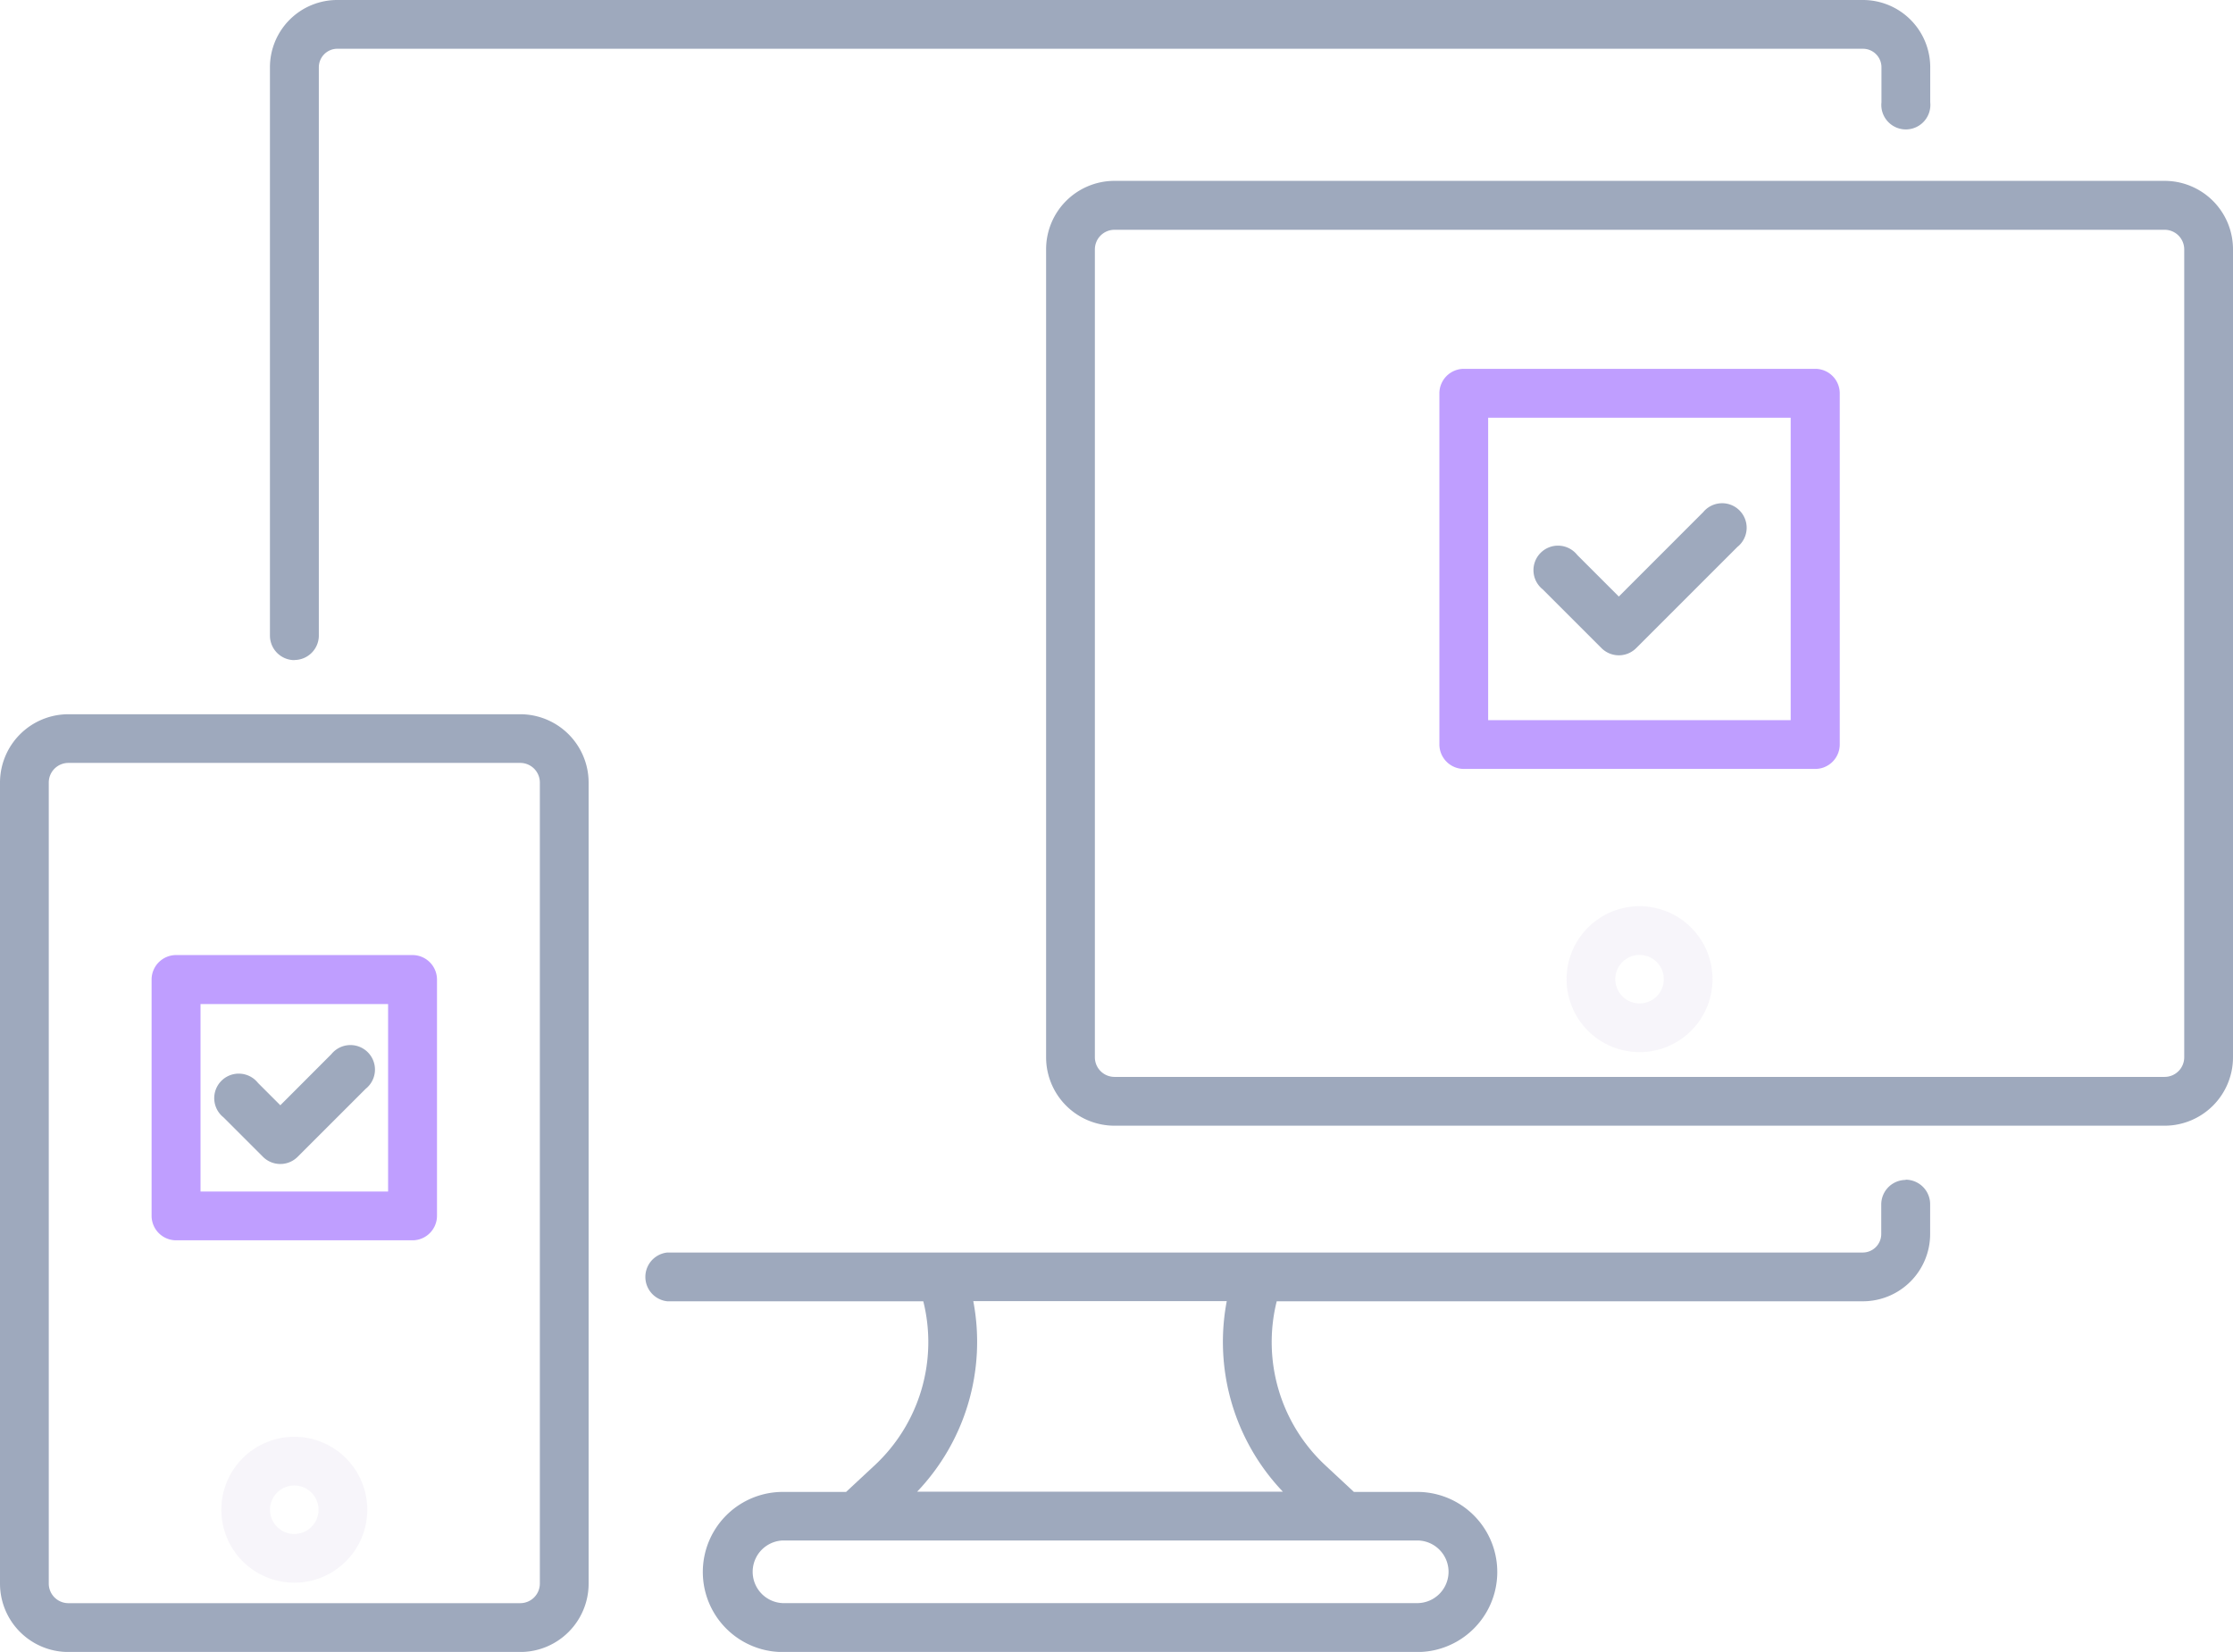 <svg xmlns="http://www.w3.org/2000/svg" width="54.62" height="40.418" viewBox="0 0 54.62 40.418"><g transform="translate(-13.5 -43.271)" opacity="0.4"><path d="M175.941,139.8a1.785,1.785,0,1,1,1.785-1.785,1.785,1.785,0,0,1-1.785,1.785Zm0-2.378a.593.593,0,1,0,.593.593.593.593,0,0,0-.593-.593Z" transform="translate(-122.337 -70.787)" fill="#ebe7f2"/><path d="M37.982,194.221a1.785,1.785,0,1,1,1.785-1.785A1.785,1.785,0,0,1,37.982,194.221Zm0-2.378a.593.593,0,1,0,.592.593.593.593,0,0,0-.592-.593Z" transform="translate(-17.283 -112.227)" fill="#ebe7f2"/><path d="M35.441,148.242H29.66a.6.6,0,0,1-.6-.6v-5.779a.6.6,0,0,1,.6-.6h5.781a.6.6,0,0,1,.6.6v5.779A.6.6,0,0,1,35.441,148.242Zm-5.184-1.193h4.588v-4.587H30.257Z" transform="translate(-11.852 -74.625)" fill="#600dff"/><path d="M170.317,90.908h-8.593a.6.6,0,0,1-.6-.6V81.719a.6.6,0,0,1,.6-.6h8.593a.6.6,0,0,1,.6.6v8.592A.6.6,0,0,1,170.317,90.908Zm-8-1.193h7.4v-7.4h-7.4Z" transform="translate(-112.416 -28.824)" fill="#600dff"/><g transform="translate(13.5 43.271)"><path d="M110.32,164.306a.6.6,0,0,0-.6.6v.724a.453.453,0,0,1-.453.452H80.025a.6.6,0,0,0,0,1.193h6.263a4.121,4.121,0,0,1-1.193,4.017l-.695.647H82.854a1.959,1.959,0,1,0,0,3.918H98.369a1.959,1.959,0,1,0,0-3.918H96.821l-.695-.647a4.121,4.121,0,0,1-1.193-4.017h14.337a1.646,1.646,0,0,0,1.646-1.645V164.9a.6.6,0,0,0-.6-.6Zm-11.184,9.587a.768.768,0,0,1-.767.767H82.854a.767.767,0,0,1,0-1.533H98.369A.767.767,0,0,1,99.136,173.893Zm-4.05-1.959H86.137a5.314,5.314,0,0,0,1.374-4.663h6.2a5.314,5.314,0,0,0,1.374,4.664Z" transform="translate(-63.704 -135.437)" fill="#0d285a"/><path d="M41.778,59.419a.6.6,0,0,0,.6-.6V44.917a.453.453,0,0,1,.452-.453H80.147a.453.453,0,0,1,.453.453v.856a.6.6,0,1,0,1.193,0v-.856a1.646,1.646,0,0,0-1.646-1.646H42.827a1.646,1.646,0,0,0-1.645,1.646V58.822a.6.6,0,0,0,.6.6Z" transform="translate(-34.579 -43.271)" fill="#0d285a"/><path d="M26.226,116.538H15.172A1.674,1.674,0,0,0,13.5,118.21v19.6a1.674,1.674,0,0,0,1.672,1.672H26.226a1.674,1.674,0,0,0,1.672-1.672v-19.6A1.674,1.674,0,0,0,26.226,116.538Zm.479,21.27a.48.48,0,0,1-.479.479H15.172a.48.48,0,0,1-.479-.479v-19.6a.48.48,0,0,1,.479-.479H26.226a.48.48,0,0,1,.479.479Z" transform="translate(-13.5 -99.063)" fill="#0d285a"/><path d="M148.141,61.824H122.453a1.674,1.674,0,0,0-1.672,1.672V83.269a1.674,1.674,0,0,0,1.672,1.672h25.688a1.674,1.674,0,0,0,1.672-1.672V63.5A1.674,1.674,0,0,0,148.141,61.824Zm.479,21.444a.48.48,0,0,1-.479.479H122.453a.48.48,0,0,1-.479-.479V63.5a.48.48,0,0,1,.479-.479h25.688a.48.48,0,0,1,.479.479Z" transform="translate(-95.193 -57.399)" fill="#0d285a"/><path d="M38.5,150.851,37.253,152.1l-.547-.547a.6.6,0,1,0-.843.843l.968.968a.6.6,0,0,0,.843,0l1.667-1.667a.6.6,0,1,0-.843-.843Z" transform="translate(-30.396 -125.058)" fill="#0d285a"/><path d="M175.067,95.281l-2.056,2.057-1.018-1.018a.6.6,0,1,0-.843.843l1.44,1.44a.6.6,0,0,0,.843,0l2.478-2.478a.6.6,0,1,0-.843-.843Z" transform="translate(-133.414 -82.743)" fill="#0d285a"/></g></g></svg>